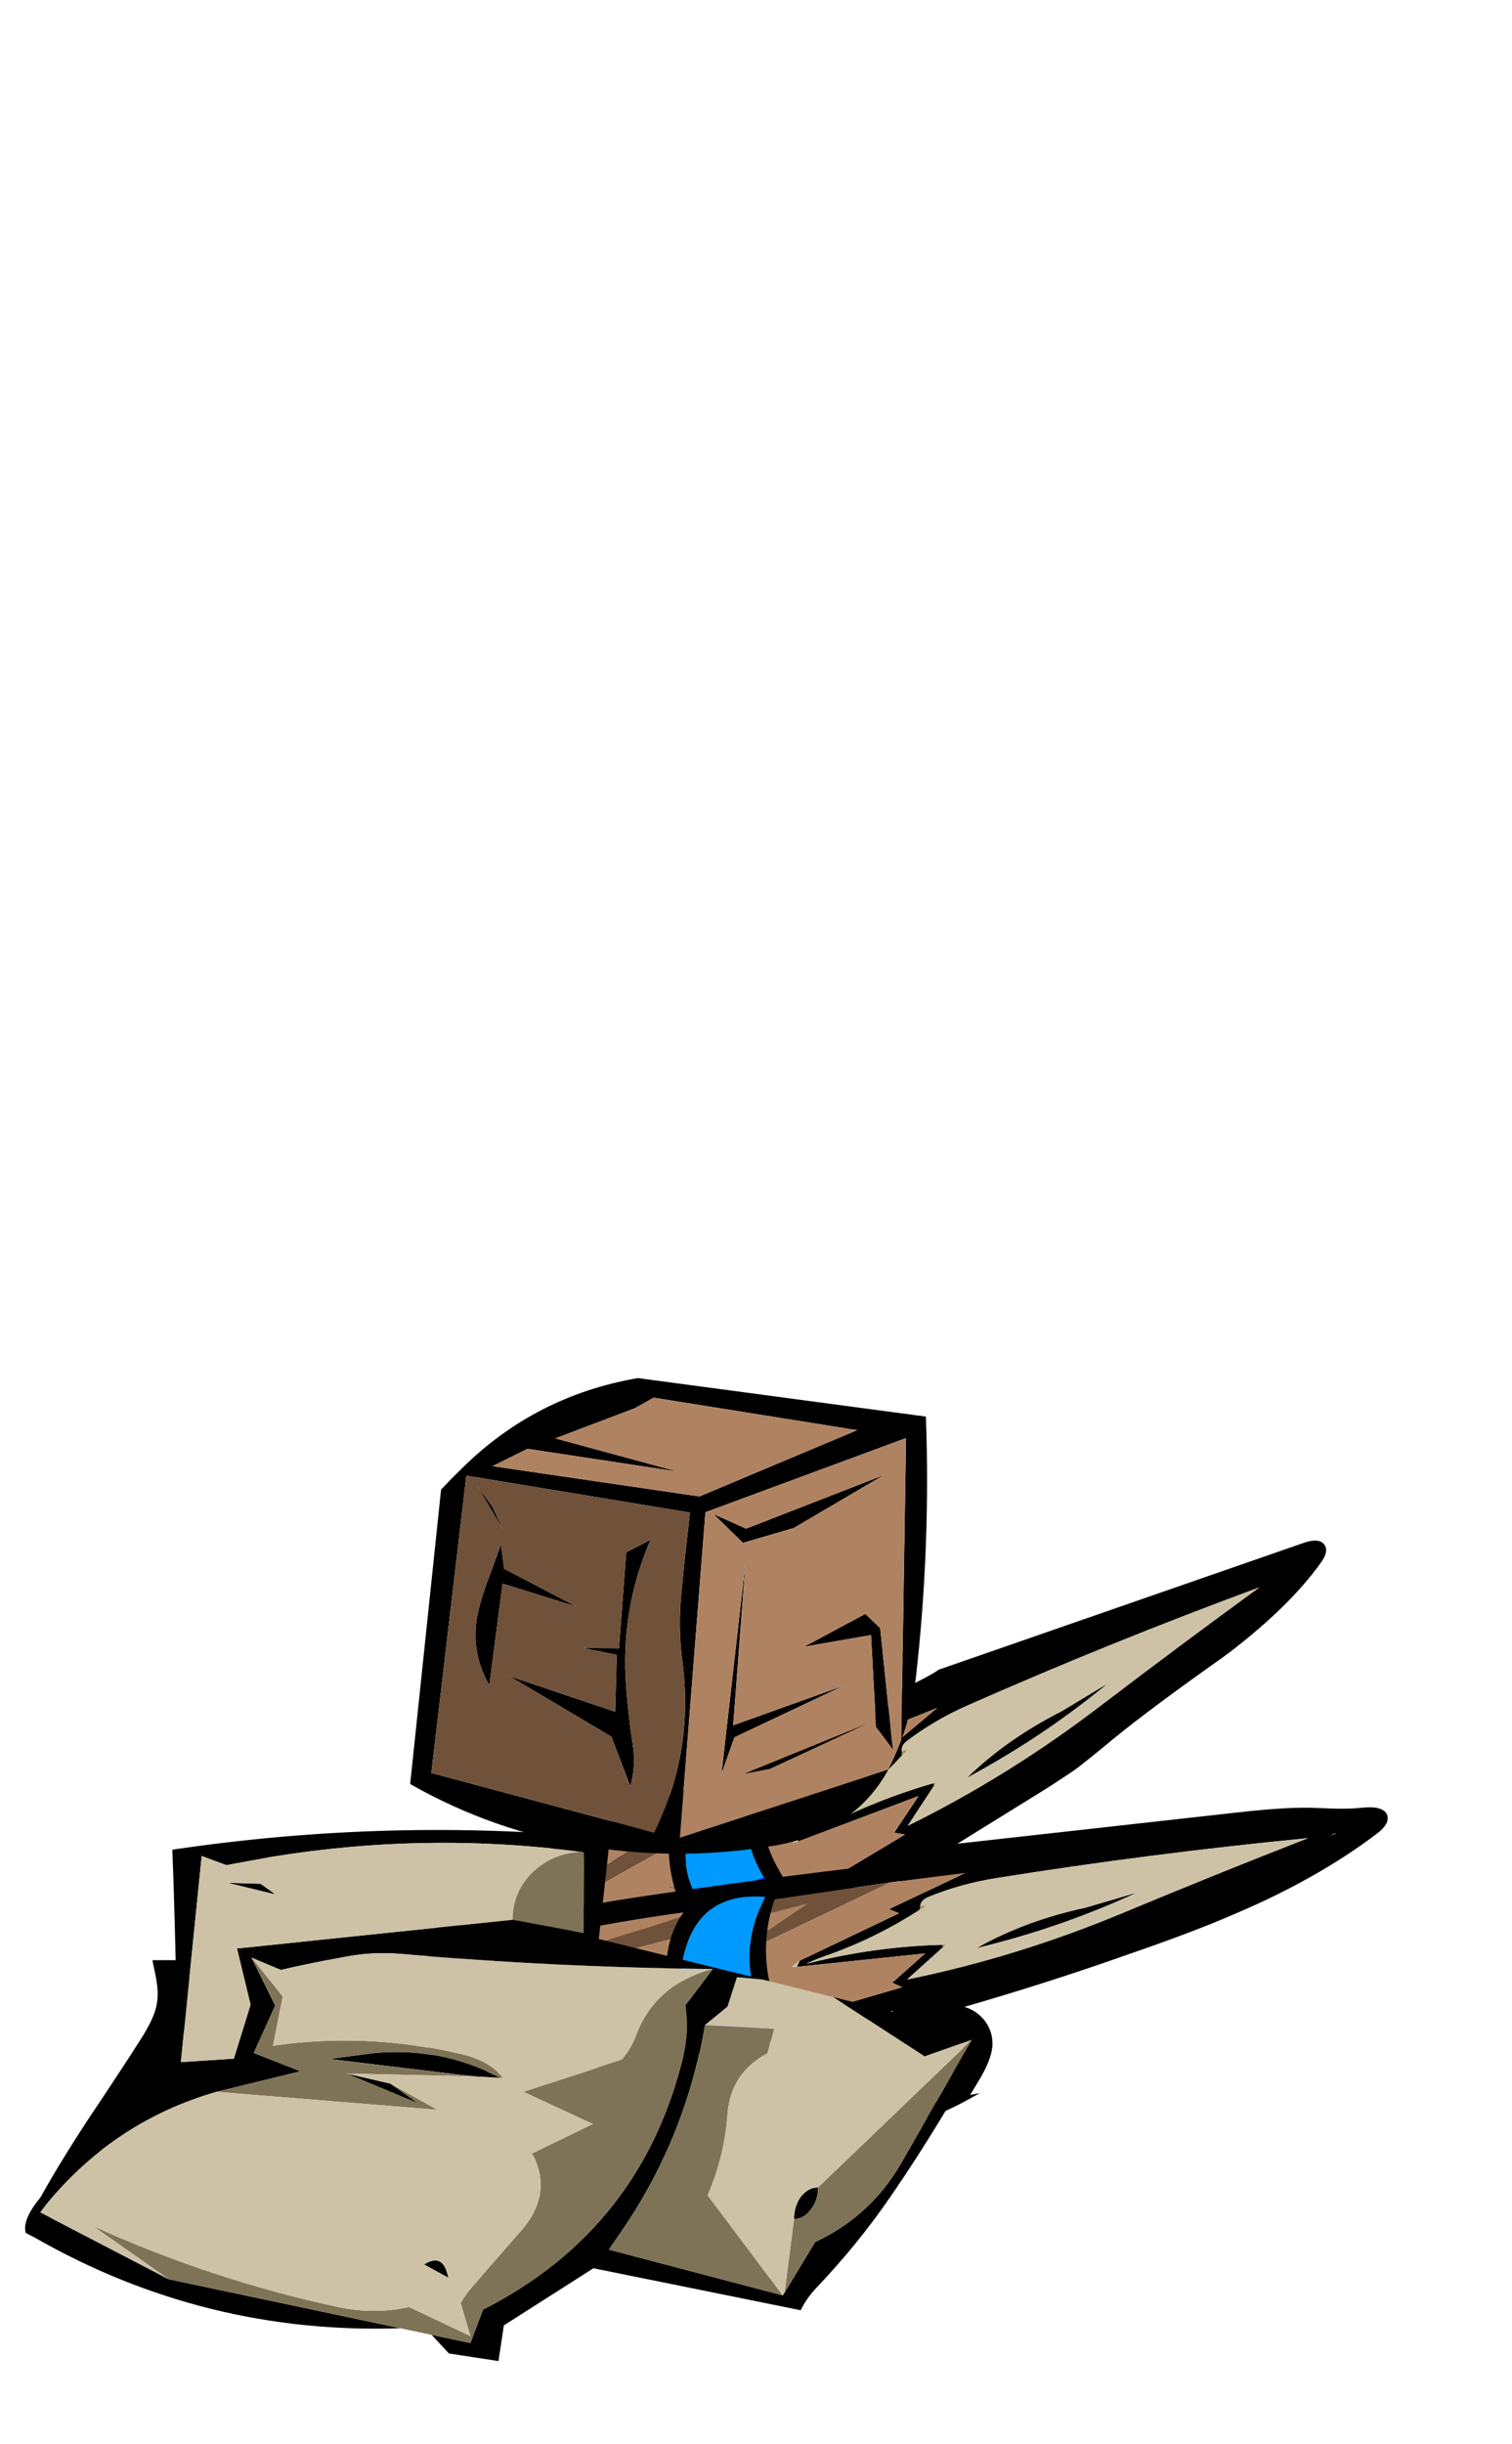 
<svg xmlns="http://www.w3.org/2000/svg" version="1.1" xmlns:xlink="http://www.w3.org/1999/xlink" preserveAspectRatio="none" x="0px" y="0px" width="325px" height="525px" viewBox="0 0 325 525">
<defs>
<g id="Symbol_22_23_Layer1_0_FILL">
<path fill="#000000" stroke="none" d="
M -91.65 93
Q -91.95 95.2 -94.35 98.9 -97.05 103.15 -102.7 111.6 -107.6 119.1 -110.55 124.55 -111.6 126.5 -110.75 127.35 -110.1 127.95 -109.05 127.4 -108.2 126.95 -107.55 126
L -90.45 102.35
Q -87.6 98.4 -86.8 95.95 -86 93.35 -86.35 89.9 -86.5 88.6 -86.95 86.15
L -92.35 86.15
Q -92.3 86.45 -92.25 86.75 -91.75 88.95 -91.65 89.85 -91.4 91.6 -91.65 93
M 25.4 37.35
L 25.35 38.6
Q 26.3 38.15 27.7 37.35
L 25.4 37.35
M 92.85 23.2
Q 94.05 21.55 93.55 20.55 92.8 19.1 90 20.1
L 32.25 40.15
Q 31.8 40.5 31.15 40.85 28.25 42.5 25.1 43.75 25.1 46.05 26.2 46.8 27.4 47.6 29.9 46.65 43.8 41.6 55.1 37.35 74.55 30.05 86.3 25.25
L 57.35 47.4
Q 49.85 53.1 45.95 55.65 39.7 59.4 36.6 61.3 31.05 64.65 27.75 67.55 26.7 68.4 26.3 69.25 25.85 69.45 25.55 69.75 24.7 70.6 24.8 71.9 24.9 73.2 25.9 73.6 26.4 73.75 27.45 73.65
L 33.85 72.95
Q 61.45 69.9 77.15 67.55 83.6 66.6 86.2 66.3 91.3 65.8 95.3 66.1 92.9 66.8 88.15 69.35 77.85 74.65 64.75 79.5 61.8 80.6 58.7 81.65 48.9 85 28.1 91.1 26.65 91.5 25.8 92.2 24.7 93.1 24.95 94.2 25.25 95.7 28.4 96.15 31.55 96.6 34.45 98.05 35.95 98.8 36.1 99.65 36.3 100.4 35.7 101.55
L 32.35 108.45 29.95 108.9
Q 26.9 109.55 26.15 110.95 26 111.15 25.95 111.4 25.8 111.9 25.95 112.45 29.35 111.65 32.45 110.4 32.8 110.25 33.2 110.1 35.35 109.15 37.35 108 37.9 107.7 38.45 107.4 38.65 107.3 38.8 107.2
L 37.25 107.5
Q 38.1 106.15 38.95 104.7 40.85 101.4 40.8 99.3 40.8 97.35 39.55 95.7 38.25 94.1 36.35 93.55 49.7 89.7 62.55 85.15 69.7 82.7 75.45 80.4 79.6 78.7 83 77.15 93.8 72.15 101.75 66.1 103.75 64.6 103.4 63.25 102.9 61.65 99.4 62 97.65 62.2 95.15 62.15 92.35 62.05 90.9 62 86.6 61.95 79.2 62.8
L 35.25 67.7 49.7 58.75
Q 53 56.6 53.85 56 55.25 55 60.15 50.95 65.7 46.4 77.5 38.05 77.95 37.7 78.45 37.35 88 30 92.85 23.2 Z"/>
</g>

<g id="Symbol_25_0_Layer1_0_FILL">
<path fill="#000000" stroke="none" d="
M -7.8 -64.7
Q -9.2 -46.6 -10.3 -28.5 -11.5 -8.9 -12.15 10.75 -12.85 30.7 -12.9 50.55 -12.95 64 -11.3 77.35 -9.45 92.25 6.7 86.45 8.85 85.75 9.45 83.75 13.85 69.1 12.65 53 13.85 33.3 11.05 13.8 5.3 -26.45 -7.8 -64.7
M -7.35 -6.05
Q -7.55 -31 -6.2 -55.95 -2.75 -40.65 1.05 -25.4 5.5 -7.65 6.4 10.2
L 2.15 3.75 1.8 3.9
Q 0.45 14.7 1.55 25.65 1.1 24.15 0.8 22.6 -0.7 14.4 -4.2 6.6
L -4.8 6.4
Q -5.7 6.15 -6 4.95 -7.3 -0.4 -7.35 -6.05
M -5.05 11.35
L -4.15 9.9 0.9 26.55 1.8 27.2 2.75 6.75 6.55 12.6 7.5 11.15 8.95 22.05 9.45 28.95 9.45 40.7
Q 9.3 57 9.45 73.25 9.6 85.3 -1.25 84.05 -4.15 83.95 -6.5 82.3 -7.45 81.65 -7.55 80.85 -9.85 61.2 -9.35 41.2
L -9.2 10.45 -8.9 -1.5 -5.05 11.35
M 3.15 -1.4
Q 3.05 -2.45 2.95 -3.5 1.7 -16.05 -1.75 -27.9
L -0.6 -19.4
Q 0 -9.65 3.15 -1.4 Z"/>

<path fill="#70513A" stroke="none" d="
M 9.45 73.25
Q 9.3 57 9.45 40.7
L -1.25 84.05
Q 9.6 85.3 9.45 73.25
M 0.25 49.1
Q 1.1 47.75 1.85 46.4 6.45 37.95 9.45 28.95
L 8.95 22.05
Q 4.95 35.75 0.25 49.1
M -9.35 41.2
Q -8.8 44.25 -8.25 47.35 -7.75 50.4 -7.35 53.45 -6.45 59.8 -4.3 65.65 -3.85 66.85 -3.3 68.1
L -7.9 23.8 -0.4 39.45 -9.2 10.45 -9.35 41.2 Z"/>

<path fill="#CDC2A6" stroke="none" d="
M 1.65 28
L 1.8 27.2 0.9 26.55 1.65 28
M -6.2 -55.95
Q -7.55 -31 -7.35 -6.05 -7.3 -0.4 -6 4.95 -5.7 6.15 -4.8 6.4
L -4.7 5.4 -4.2 6.6
Q -0.7 14.4 0.8 22.6 1.1 24.15 1.55 25.65 0.45 14.7 1.8 3.9
L 1.85 3.35 2.15 3.75 6.4 10.2
Q 5.5 -7.65 1.05 -25.4 -2.75 -40.65 -6.2 -55.95
M 2.95 -3.5
Q 3.05 -2.45 3.15 -1.4 0 -9.65 -0.6 -19.4
L -1.75 -27.9
Q 1.7 -16.05 2.95 -3.5 Z"/>

<path fill="#AF8362" stroke="none" d="
M -4.15 9.9
L -5.05 11.35 -8.9 -1.5 -9.2 10.45 -0.4 39.45 -7.9 23.8 -3.3 68.1
Q -3.85 66.85 -4.3 65.65 -6.45 59.8 -7.35 53.45 -7.75 50.4 -8.25 47.35 -8.8 44.25 -9.35 41.2 -9.85 61.2 -7.55 80.85 -7.45 81.65 -6.5 82.3 -4.15 83.95 -1.25 84.05
L 9.45 40.7 9.45 28.95
Q 6.45 37.95 1.85 46.4 1.1 47.75 0.25 49.1 4.95 35.75 8.95 22.05
L 7.5 11.15 6.55 12.6 2.75 6.75 1.8 27.2 1.65 28 0.9 26.55 -4.15 9.9
M 1.8 3.9
L 2.15 3.75 1.85 3.35 1.8 3.9
M -4.8 6.4
L -4.2 6.6 -4.7 5.4 -4.8 6.4 Z"/>
</g>

<g id="Symbol_25_0_Layer0_0_FILL">
<path fill="#000000" stroke="none" d="
M 3.05 48.3
Q 7.25 47.95 10.1 44.95 16.85 37.95 11.25 30.4 9.15 31 7.05 31.4 -3.05 33.3 -11.7 27.65 -11.85 28.05 -11.95 28.5 -16.15 46.8 3.05 48.3
M 4.85 34.4
L 10.65 32.8
Q 10.8 33.65 10.95 34.55 12.35 43.5 4.4 45.2 0 46.1 -4.05 44 -12.15 40 -9.9 30.45 -9.1 31.05 -8.2 31.6 -2.2 35.35 4.85 34.4 Z"/>

<path fill="#0099FF" stroke="none" d="
M 4.4 45.2
L 4.85 34.4
Q -2.2 35.35 -8.2 31.6 -9.1 31.05 -9.9 30.45 -12.15 40 -4.05 44 0 46.1 4.4 45.2 Z"/>

<path fill="#0033FF" stroke="none" d="
M 10.65 32.8
L 4.85 34.4 4.4 45.2
Q 12.35 43.5 10.95 34.55 10.8 33.65 10.65 32.8 Z"/>
</g>

<g id="barren_prop_18_Layer1_0_FILL">
<path fill="#000000" stroke="none" d="
M 176.95 325.25
Q 178.1 323.8 178.1 321.75 176.55 321.75 175.4 323.2 174.3 324.7 174.3 326.75 175.85 326.75 176.95 325.25
M 110.3 305.3
L 103.35 303.7 114.75 308.45 110.3 305.3
M 123.5 304.15
L 127.7 304.4
Q 118.2 299.4 107.45 300.5 104.05 300.95 100.65 301.4
L 123.5 304.15
M 115.65 333.95
L 119.5 336.05
Q 119.4 335.55 119.25 335.1 118.35 332.25 115.65 333.95
M 92.05 292.95
L 88.3 285.35 92.95 287.3
Q 97.65 286.2 102.45 285.35 107.2 284.35 111.9 284.75 136.55 286.9 161.45 287.15
L 157.1 292.9
Q 157.7 296.85 156.8 300.75 150.2 328.3 125 341.1
L 123 346.4 116.85 345.1 119.6 348.05 127.45 349.25 128.3 343.6 142.5 334.55 175.35 341.2
Q 176.3 339.3 177.65 337.85 184.35 330.85 189.7 323.05 198.1 310.8 205.05 297.7
L 180.5 291.6 195 301 202.5 298.35
Q 196.9 308.05 191.35 317.8 186.5 326.25 177.65 330.4
L 172.8 338.4 172.5 338.85 144.95 331.6
Q 145.65 330.6 146.35 329.55 157.05 314.35 160.15 296.05
L 163.75 293.1 165.25 288.45 169.25 288.8 143.35 282.4 145.1 266.45
Q 110.4 263.1 75.75 268.25 76.2 280.15 76.4 292.05 76.45 294.7 75.2 297 68.1 310.3 57.3 320.75 51.75 326.05 52.5 328.95 53.2 329.3 53.95 329.7 80.9 345.1 111.9 344.05
L 75.2 336.3 54.8 325.7
Q 55.45 324.8 56.15 323.95 66.85 311.2 82.75 306.6
L 96.05 303.35 88.65 300.45 92.05 292.95
M 84.3 270.7
Q 87.85 270.05 91.4 269.4 116.15 265.35 141 268.65
L 140.95 281.45 129.7 279.35 86 283.9 88.15 292.8 85.5 301.35 77.1 301.9 80.4 269.25 84.3 270.7
M 92.1 275.35
L 89.75 273.65 84.55 273.5 92.1 275.35 Z"/>

<path fill="#7E7356" stroke="none" d="
M 174.3 326.75
L 172.8 338.4 177.65 330.4
Q 186.5 326.25 191.35 317.8 196.9 308.05 202.5 298.35
L 178.1 321.75
Q 178.1 323.8 176.95 325.25 175.85 326.75 174.3 326.75
M 146.35 329.55
Q 145.65 330.6 144.95 331.6
L 172.5 338.85 160.6 323
Q 163.25 316.9 163.75 310.2 164.25 303.55 170.1 300.5
L 171.1 296.65 160.15 296.05
Q 157.05 314.35 146.35 329.55
M 157.1 292.9
L 161.45 287.15
Q 157.9 288.05 154.9 290.15 151.1 292.9 149.4 297.4 148.65 299.5 147.45 301 147.25 301.3 146.95 301.55
L 131.4 306.6 142.4 311.7 132.7 316.4
Q 133.05 316.8 133.25 317.3 135.8 323.2 131 328.65 126.9 333.3 122.9 337.95 122.1 338.95 121.45 340.05
L 123 345.3 113.3 340.7
Q 107.7 341.9 102.05 340.7 82 336.4 63.15 327.85
L 75.2 336.3 111.9 344.05 116.85 345.1 123 346.4 125 341.1
Q 150.2 328.3 156.8 300.75 157.7 296.85 157.1 292.9
M 141 268.65
Q 136.35 268.65 133 271.75 129.7 274.9 129.7 279.35
L 140.95 281.45 141 268.65
M 88.3 285.35
L 92.05 292.95 88.65 300.45 96.05 303.35 82.75 306.6 117.75 309.45 110.3 305.3 114.75 308.45 103.35 303.7 123.5 304.15 100.65 301.4
Q 104.05 300.95 107.45 300.5 118.2 299.4 127.7 304.4
L 128.2 304.45
Q 125.85 301.6 121.4 300.65 106.7 297.15 91.7 299.3
L 93.25 291.5 88.3 285.35 Z"/>

<path fill="#CDC2A6" stroke="none" d="
M 165.25 288.45
L 163.75 293.1 160.15 296.05 171.1 296.65 170.1 300.5
Q 164.25 303.55 163.75 310.2 163.25 316.9 160.6 323
L 172.5 338.85 172.8 338.4 174.3 326.75
Q 174.3 324.7 175.4 323.2 176.55 321.75 178.1 321.75
L 202.5 298.35 195 301 180.5 291.6 169.25 288.8 165.25 288.45
M 88.3 285.35
L 93.25 291.5 91.7 299.3
Q 106.7 297.15 121.4 300.65 125.85 301.6 128.2 304.45
L 127.7 304.4 123.5 304.15 103.35 303.7 110.3 305.3 117.75 309.45 82.75 306.6
Q 66.85 311.2 56.15 323.95 55.45 324.8 54.8 325.7
L 75.2 336.3 63.15 327.85
Q 82 336.4 102.05 340.7 107.7 341.9 113.3 340.7
L 123 345.3 121.45 340.05
Q 122.1 338.95 122.9 337.95 126.9 333.3 131 328.65 135.8 323.2 133.25 317.3 133.05 316.8 132.7 316.4
L 142.4 311.7 131.4 306.6 146.95 301.55
Q 147.25 301.3 147.45 301 148.65 299.5 149.4 297.4 151.1 292.9 154.9 290.15 157.9 288.05 161.45 287.15 136.55 286.9 111.9 284.75 107.2 284.35 102.45 285.35 97.65 286.2 92.95 287.3
L 88.3 285.35
M 119.5 336.05
L 115.65 333.95
Q 118.35 332.25 119.25 335.1 119.4 335.55 119.5 336.05
M 91.4 269.4
Q 87.85 270.05 84.3 270.7
L 80.4 269.25 77.1 301.9 85.5 301.35 88.15 292.8 86 283.9 129.7 279.35
Q 129.7 274.9 133 271.75 136.35 268.65 141 268.65 116.15 265.35 91.4 269.4
M 89.75 273.65
L 92.1 275.35 84.55 273.5 89.75 273.65 Z"/>
</g>

<g id="barren_prop_17_Layer1_0_FILL">
<path fill="#000000" stroke="none" d="
M 83 277.1
L 114.8 288.85 118.85 340.4 85.8 329.6
Q 91.031 339.197 103.25 341.55 118.35 344.2 133.4 341.8 148.4 339.4 161.6 331.9
L 156.7 285.25
Q 155.1 283.55 153.45 281.95 141.8 270.4 125.5 267.6
L 79.85 273.7
Q 79.1 294.3 81.4 314.7 81.995 320.053 83.75 324.95
L 83 277.1
M 115.75 286.35
L 90.75 275.85 123 270.7 126.05 272.4 138.6 277.15 119.25 282.4 143 278.8 148.55 281.55 115.75 286.35
M 117.25 288.9
L 152.7 283.05 158.25 330.15 122.95 339.6
Q 116.55 326.85 118.45 312.45 119.2 306.85 118.55 301.1 118.35 299.05 118.15 297 117.7 292.95 117.25 288.9
M 149.05 316.25
Q 152.3 310.6 150.75 304.3 150.2 302.1 149.45 300.05 148.9 298.55 148.35 297.1 147.75 295.5 147.2 293.95
L 146.7 297.8 135.25 303.8 146.95 300.15 149.05 316.25
M 151 284.6
L 148.55 288 146.9 291.6 151 284.6
M 127.35 295.2
L 123.5 293.2
Q 128.35 304.45 127.35 316.7 127 321.25 126.3 325.8 125.8 329.05 126.7 332.25
L 129.7 324.4 145.9 314.8 129.1 320.45 128.85 311.45 134.2 310.35 128.5 310.4 127.35 295.2
M 110.2 324.5
L 112.25 330.25 108.45 296.85 110.4 322.6 92.95 316.35 110.2 324.5
M 104.6 329.5
L 108.6 330.25 89.3 322.4 104.6 329.5
M 89.45 304.95
L 87.1 307.2 85.1 326.4 87.75 322.85 88.55 308.3 99.15 310.15 89.45 304.95
M 100.8 291.35
L 108.85 293.7 113.5 289.15 108.35 291.45 86.5 282.95 100.8 291.35 Z"/>

<path fill="#70513A" stroke="none" d="
M 152.7 283.05
L 117.25 288.9
Q 117.7 292.95 118.15 297 118.35 299.05 118.55 301.1 119.2 306.85 118.45 312.45 116.55 326.85 122.95 339.6
L 158.25 330.15 152.7 283.05
M 123.5 293.2
L 127.35 295.2 128.5 310.4 134.2 310.35 128.85 311.45 129.1 320.45 145.9 314.8 129.7 324.4 126.7 332.25
Q 125.8 329.05 126.3 325.8 127 321.25 127.35 316.7 128.35 304.45 123.5 293.2
M 148.55 288
L 151 284.6 146.9 291.6 148.55 288
M 150.75 304.3
Q 152.3 310.6 149.05 316.25
L 146.95 300.15 135.25 303.8 146.7 297.8 147.2 293.95
Q 147.75 295.5 148.35 297.1 148.9 298.55 149.45 300.05 150.2 302.1 150.75 304.3 Z"/>

<path fill="#AF8362" stroke="none" d="
M 90.75 275.85
L 115.75 286.35 148.55 281.55 143 278.8 119.25 282.4 138.6 277.15 126.05 272.4 123 270.7 90.75 275.85
M 114.8 288.85
L 83 277.1 83.75 324.95
Q 84.252 326.248 84.8 327.5 85.27 328.587 85.8 329.6
L 118.85 340.4 114.8 288.85
M 108.85 293.7
L 100.8 291.35 86.5 282.95 108.35 291.45 113.5 289.15 108.85 293.7
M 87.1 307.2
L 89.45 304.95 99.15 310.15 88.55 308.3 87.75 322.85 85.1 326.4 87.1 307.2
M 108.6 330.25
L 104.6 329.5 89.3 322.4 108.6 330.25
M 112.25 330.25
L 110.2 324.5 92.95 316.35 110.4 322.6 108.45 296.85 112.25 330.25 Z"/>
</g>
</defs>

<g transform="matrix( 1.356, 0, 0, 1.356, 158,304.2) ">
<g transform="matrix( 1, 0, 0, 1, 0,0) ">
<use xlink:href="#Symbol_22_23_Layer1_0_FILL"/>
</g>

<g transform="matrix( 0.396, 0.918, -0.918, 0.396, 34.2,54.95) ">
<g transform="matrix( 1, 0, 0, 1, 0,0) ">
<use xlink:href="#Symbol_25_0_Layer1_0_FILL"/>
</g>

<g transform="matrix( 1, 0, 0, 1, 0,0) ">
<use xlink:href="#Symbol_25_0_Layer0_0_FILL"/>
</g>
</g>

<g transform="matrix( 0.15, 0.989, -0.989, 0.15, 36.4,81.35) ">
<g transform="matrix( 1, 0, 0, 1, 0,0) ">
<use xlink:href="#Symbol_25_0_Layer1_0_FILL"/>
</g>

<g transform="matrix( 1, 0, 0, 1, 0,0) ">
<use xlink:href="#Symbol_25_0_Layer0_0_FILL"/>
</g>
</g>

<g transform="matrix( 1, 0, 0, 1, -164.95,-199.6) ">
<g transform="matrix( 1, 0, 0, 1, 0,0) ">
<use xlink:href="#barren_prop_18_Layer1_0_FILL"/>
</g>
</g>

<g transform="matrix( -1, 0, 0, 1, 110.1,-273.65) ">
<g transform="matrix( 1, 0, 0, 1, 0,0) ">
<use xlink:href="#barren_prop_17_Layer1_0_FILL"/>
</g>
</g>
</g>
</svg>
